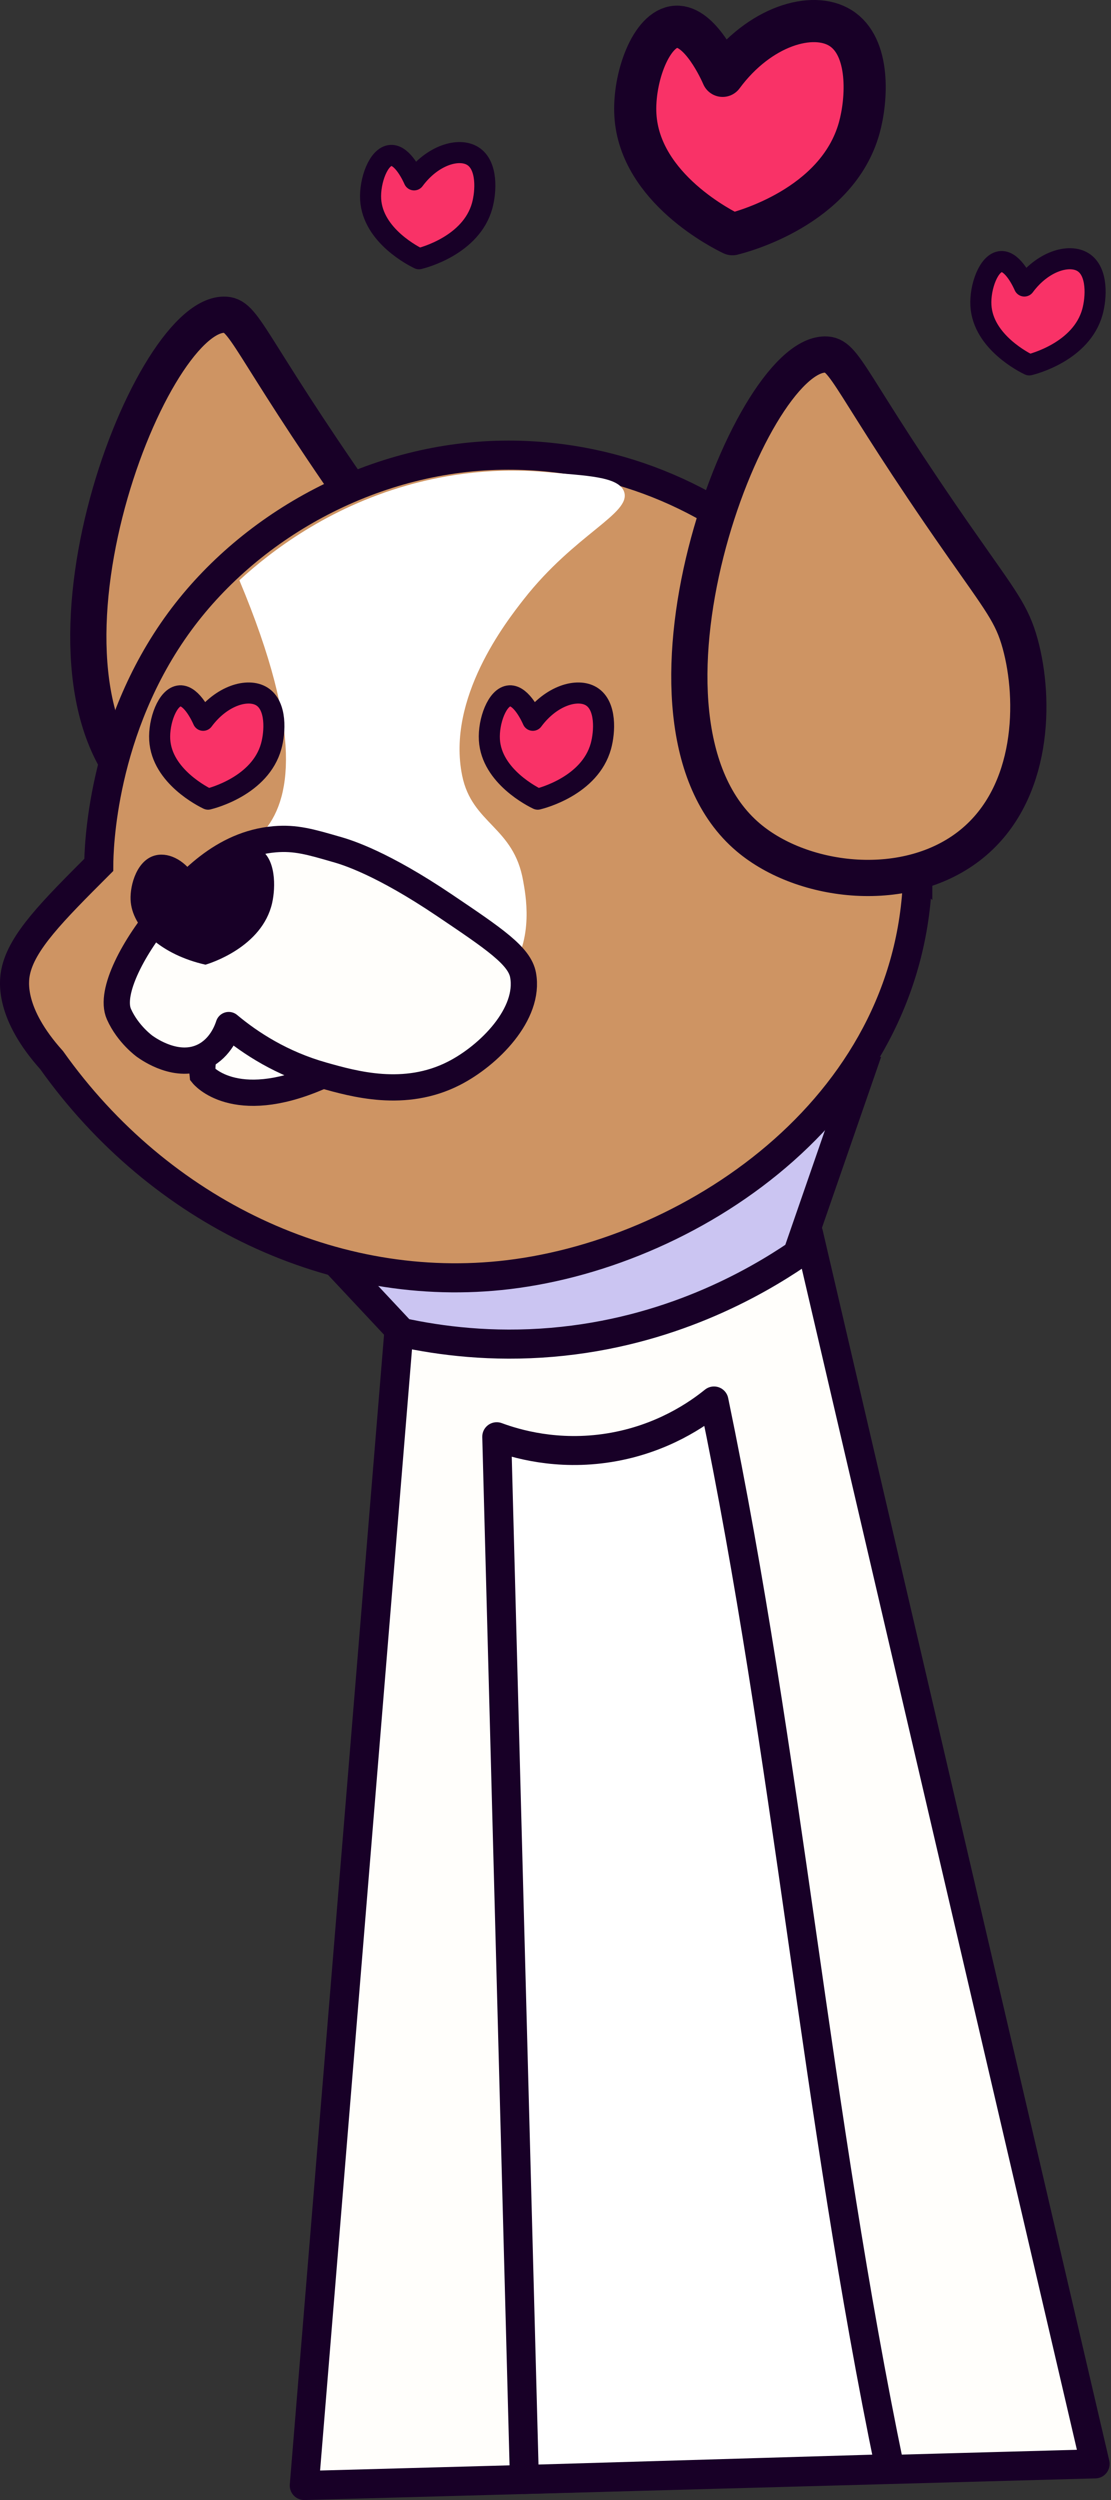<svg width="422" height="949" viewBox="0 0 422 949" fill="none" xmlns="http://www.w3.org/2000/svg">
    <rect x="0" y="0" width="422" height="949" fill="#333333" stroke="none"/>
    <g clip-path="url(#clip0_319_600)">
    <path d="M415.95 935.27L115.58 943.49L151.76 502.43C203.55 491.05 255.33 479.67 307.12 468.3C325.26 546.13 343.4 623.96 361.54 701.79C379.68 779.62 397.82 857.45 415.96 935.28L415.95 935.27Z" fill="#FFFEFB" stroke="#180027" stroke-width="11.04" stroke-linecap="round" stroke-linejoin="round"/>
    <path d="M337.99 937.09L199.19 941.19C195.69 809.25 192.18 677.31 188.68 545.37C195.79 548 211.57 552.75 231.46 549.54C251.66 546.29 265.3 536.57 271.2 531.8C299.24 666.89 309.96 801.99 338 937.08L337.99 937.09Z" fill="white" stroke="#180027" stroke-width="11" stroke-linecap="round" stroke-linejoin="round"/>
    <path d="M390.94 138.51C389.24 137.7 373.41 129.85 372.59 116C372.17 108.96 375.58 99.549 380.27 99.29C384.87 99.029 388.72 107.72 389.09 108.57C396.05 99.159 406.07 96.219 411.37 99.519C417.05 103.05 416.42 113.05 414.94 118.4C410.76 133.45 392.48 138.14 390.95 138.51H390.94Z" fill="#F93267" stroke="#180027" stroke-width="8" stroke-linecap="round" stroke-linejoin="round"/>
    <path d="M278.21 88.91C274.8 87.28 243 71.52 241.35 43.7C240.51 29.56 247.36 10.67 256.77 10.15C266.01 9.63 273.74 27.08 274.48 28.79C288.45 9.88 308.59 4 319.22 10.61C330.62 17.7 329.36 37.78 326.38 48.52C317.99 78.74 281.28 88.16 278.21 88.9V88.91Z" fill="#F93267" stroke="#180027" stroke-width="16" stroke-linecap="round" stroke-linejoin="round"/>
    <path d="M159.14 98.219C157.44 97.409 141.61 89.559 140.79 75.71C140.37 68.669 143.78 59.26 148.47 58.999C153.07 58.739 156.92 67.43 157.29 68.279C164.25 58.87 174.27 55.929 179.57 59.23C185.25 62.76 184.62 72.76 183.14 78.109C178.96 93.159 160.68 97.85 159.15 98.219H159.14Z" fill="#F93267" stroke="#180027" stroke-width="8" stroke-linecap="round" stroke-linejoin="round"/>
    <path d="M136.53 191.099C93.529 129.529 92.98 119.319 84.999 119.459C55.709 119.949 3.51 258.469 55.95 302.789C76.829 320.439 116.49 324.989 140.81 305.239C164.56 285.949 165.04 250.519 159.21 229.269C156.1 217.909 151.85 213.029 136.54 191.099H136.53Z" fill="#CE9463" stroke="#180027" stroke-width="13.75" stroke-miterlimit="10"/>
    <path d="M326.209 408.79C318.439 431.22 310.669 453.66 302.899 476.09C286.479 487.22 254.069 505.76 209.689 509.54C186.809 511.49 167.209 508.97 152.629 505.8C138.079 490.27 123.539 474.73 108.989 459.2C181.399 442.4 253.809 425.59 326.209 408.79Z" fill="#CBC5F2" stroke="#180027" stroke-width="11.04" stroke-miterlimit="10"/>
    <path d="M348.62 328.32C348.62 242.99 278.4 172.77 193.07 172.77C142.86 172.77 95.6 198.78 68.32 235.86C38.289 276.68 37.539 323.11 37.52 328.32C19.97 345.87 8.26 357.58 5.94 368.95C5.17 372.71 3.73 384.75 19.619 402.44C60.719 460.29 127.28 491.759 193.06 483.859C264.86 475.239 348.61 418.18 348.61 328.31L348.62 328.32Z" fill="#CE9463" stroke="#180027" stroke-width="11.04" stroke-miterlimit="10"/>
    <path d="M364.82 206.21C321.82 144.64 321.27 134.43 313.29 134.57C284 135.06 231.8 273.58 284.24 317.9C305.12 335.55 344.78 340.1 369.1 320.35C392.85 301.06 393.33 265.63 387.5 244.38C384.39 233.02 380.14 228.14 364.83 206.21H364.82Z" fill="#CE9463" stroke="#180027" stroke-width="13.75" stroke-miterlimit="10"/>
    <path d="M90.919 220.27C102.949 209.24 124.259 192.9 154.599 184.27C165.239 181.24 184.339 177.07 207.849 179.25C222.309 180.59 235.079 180.78 237.069 186.71C239.829 194.94 218.389 202.66 198.919 227.52C192.299 235.98 169.549 265.02 175.549 294.43C179.309 312.87 195.179 313.73 198.729 334.48C199.429 338.56 203.289 356.74 193.039 369.63C182.409 382.98 159.929 386.63 137.869 377.85L66.199 384.7C64.069 372.54 63.239 355.47 72.259 340.68C80.749 326.76 91.999 324.61 99.759 316.03C110.419 304.24 115.589 279.08 90.929 220.28L90.919 220.27Z" fill="white"/>
    <path d="M76.979 407.969C76.979 407.969 88.859 422.719 120.999 408.889C153.139 395.059 103.879 383.819 103.879 383.819C103.879 383.819 74.709 387.169 76.979 407.969Z" fill="#FFFEFB" stroke="#180027" stroke-width="9.97" stroke-miterlimit="10"/>
    <path d="M127.86 322.43C132.09 323.65 145.19 327.72 168.75 343.59C187.81 356.43 197.35 362.85 198.68 370.13C201.39 384.88 185.75 400.65 172.36 407.46C153.67 416.97 134.47 411.48 122.64 408.15C107.05 403.76 95.16 396.03 86.88 389.11C86.2 391.2 83.79 397.74 77.35 400.94C67.39 405.88 56.72 398.41 54.98 397.19C54.98 397.19 48.61 392.65 45.18 384.98C41.41 376.53 51.1 358.7 62.35 345.63C71.14 335.42 84.17 320.29 104.37 318.58C112.25 317.91 117.95 319.57 127.85 322.44L127.86 322.43Z" fill="#FFFEFB" stroke="#180027" stroke-width="9.97" stroke-linejoin="round"/>
    <path d="M78.029 366.19C61.359 362.43 50.049 352.21 49.599 341.53C49.359 335.77 52.119 326.13 59.349 324.62C64.589 323.52 70.789 326.98 74.389 333.33C81.549 322.59 92.429 318.83 98.439 322.18C104.879 325.77 104.719 336.81 103.369 342.78C99.569 359.57 79.689 365.71 78.029 366.2V366.19Z" fill="#180027"/>
    <path d="M79.02 303.36C77.32 302.55 61.49 294.7 60.67 280.85C60.25 273.81 63.66 264.4 68.35 264.14C72.95 263.88 76.8 272.57 77.17 273.42C84.13 264.01 94.15 261.07 99.45 264.37C105.13 267.9 104.5 277.9 103.02 283.25C98.84 298.3 80.56 302.99 79.03 303.36H79.02Z" fill="#F93267" stroke="#180027" stroke-width="8" stroke-linecap="round" stroke-linejoin="round"/>
    <path d="M204.239 303.36C202.539 302.55 186.709 294.7 185.889 280.85C185.469 273.81 188.879 264.4 193.569 264.14C198.169 263.88 202.019 272.57 202.389 273.42C209.349 264.01 219.369 261.07 224.669 264.37C230.349 267.9 229.719 277.9 228.239 283.25C224.059 298.3 205.779 302.99 204.249 303.36H204.239Z" fill="#F93267" stroke="#180027" stroke-width="8" stroke-linecap="round" stroke-linejoin="round"/>
    </g>
    <defs>
    <clipPath id="clip0_319_600">
    <rect width="421.47" height="949.01" fill="white"/>
    </clipPath>
    </defs>
</svg>
